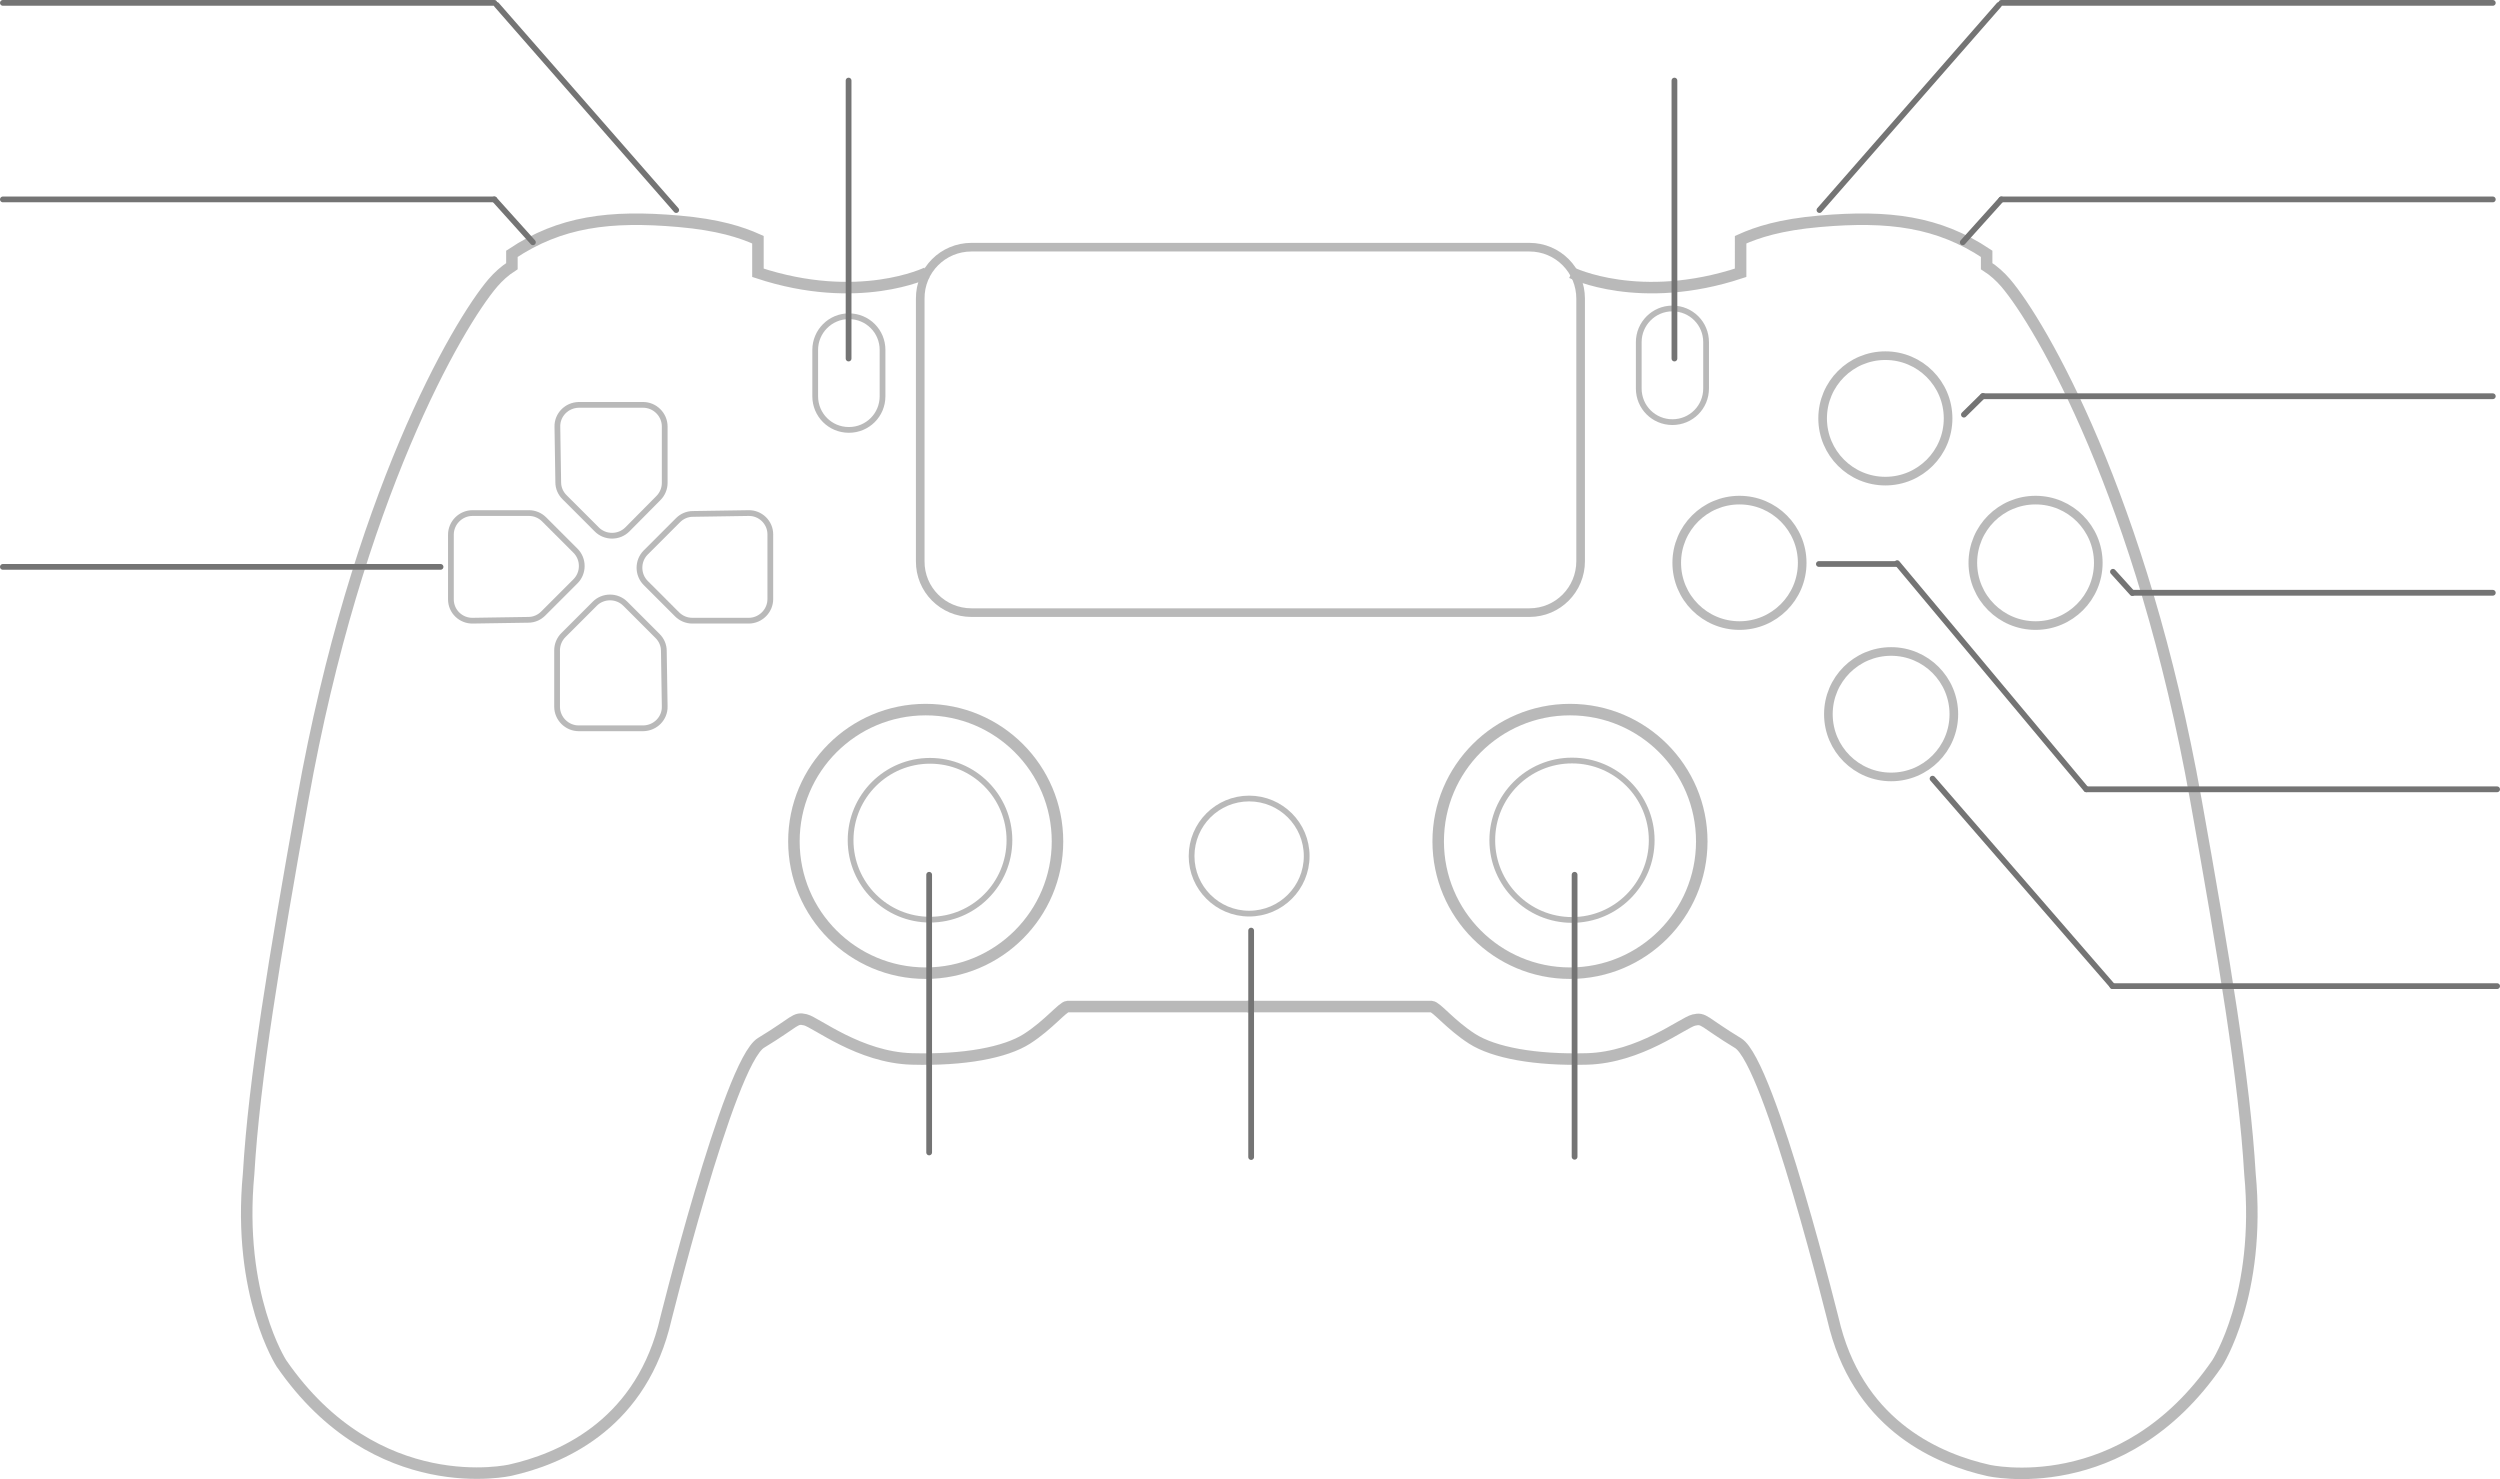 <?xml version="1.0" encoding="utf-8"?>
<!-- Generator: Adobe Illustrator 26.3.1, SVG Export Plug-In . SVG Version: 6.00 Build 0)  -->
<svg version="1.1" id="Layer_1" xmlns="http://www.w3.org/2000/svg" xmlns:xlink="http://www.w3.org/1999/xlink" x="0px" y="0px"
	 viewBox="0 0 868.8 514" style="enable-background:new 0 0 868.8 514;" xml:space="preserve">
<style type="text/css">
	.st0{fill:none;stroke:#747474;stroke-width:2;stroke-linecap:round;}
	.st1{opacity:0.5;}
	.st2{fill:none;stroke:#747474;stroke-width:4;}
	.st3{fill:none;stroke:#747474;stroke-width:3;}
	.st4{fill:none;stroke:#747474;stroke-width:2;}
	.st5{fill:none;}
</style>
<g id="Layer_2_00000097496210553772954770000012093511300866492585_">
	<g id="Layer_1-2">
		<g id="ps4_android">
			<path id="路径_4780" class="st0" d="M1,1h170.8"/>
			<path id="路径_4820" class="st0" d="M1,69.3h170.8"/>
			<path id="路径_4865" class="st0" d="M1,197h152.1"/>
			<path id="路径_4894_00000013184940780502961700000014303813344279000497_" class="st0" d="M270.1,296"/>
			<path id="路径_4894_00000017504210865169069830000017699973930485000372_" class="st0" d="M1,296"/>
			<path id="路径_3656" class="st0" d="M659.3,195.7l65.7,78.6"/>
			<path id="路径_3657" class="st0" d="M734.3,198.7l6.7,7.4"/>
			<path id="路径_4866" class="st0" d="M866.3,137.7H689.1"/>
			<path id="路径_4867" class="st0" d="M866.3,206H741.1"/>
			<path id="路径_4868" class="st0" d="M659.1,196h-27"/>
			<path id="路径_4895" class="st0" d="M867.8,274.3H725.1"/>
			<path id="路径_4896" class="st0" d="M867.8,342.7H734.1"/>
			<path id="路径_4869" class="st0" d="M682.5,144.1l6.6-6.5"/>
			<path id="路径_3658" class="st0" d="M671.6,270.6l62.5,72"/>
			<path id="路径_4821" class="st0" d="M185.2,84.2l-13.4-14.9"/>
			<path id="路径_4781" class="st0" d="M172.6,1.7L235,73"/>
			<path id="路径_4782" class="st0" d="M866.3,1H695.5"/>
			<path id="路径_4822" class="st0" d="M866.3,69.3H695.5"/>
			<path id="路径_4823" class="st0" d="M682.1,84.2l13.4-14.9"/>
			<path id="路径_4783" class="st0" d="M694.7,1.7L632.3,73"/>
			<path id="路径_4897" class="st0" d="M322.9,304v96.5"/>
			<path id="路径_4824" class="st0" d="M294.9,28v96.6"/>
			<path id="路径_4825" class="st0" d="M581.9,28v96.6"/>
			<path id="路径_4898" class="st0" d="M434.8,323.4v78.7"/>
			<path id="路径_4899" class="st0" d="M547.2,304v98"/>
			<path id="路径_4934_00000028290396629278709680000017707286295783229854_" class="st0" d="M697.1,410.7"/>
			<path id="路径_4934_00000083058795991008605930000003412791582934853814_" class="st0" d="M867.8,410.7"/>
			<path id="路径_3659_00000059269749574209402570000011115938241451306122_" class="st0" d="M697.6,410.6"/>
			<path id="路径_3659_00000060009886666316406710000007170877077051697029_" class="st0" d="M597.6,295.6"/>
			<g id="ps4pro">
				<g id="组_4415" class="st1">
					<g id="组_4404">
						<path id="路径_3" class="st2" d="M322.1,94.8c0,0-23.6,11.6-58.7,0V83.3c-5.8-2.6-13.7-5.2-27.5-6.4
							c-24-2.1-41.2,0.1-58,11.3v4.3c-2.5,1.6-4.7,3.6-6.6,5.8c-12.2,14.3-47.3,74.3-66.1,179.6c-9.7,54.2-16.9,97.4-18.8,130
							c-4,42.2,11.4,65.9,11.4,65.9c33,47.9,79.6,37.1,79.6,37.1c16.9-3.8,43.9-15,53.2-49.4c0,0,22.7-92.4,33.9-99.1
							c12.2-7.4,11.7-8.9,15.4-8s18.8,13.1,37,13.6s32.5-2.2,40-7s12.4-11.1,14.1-11.2c0.9,0,23.2,0,44.5,0l0,0h19.6"/>
						<path id="路径_3398" class="st3" d="M337.6,85.9h193.9c9.9,0,17.8,8,17.8,17.9c0,0,0,0,0,0V195c0,9.9-7.9,17.9-17.8,17.9
							c0,0,0,0,0,0H337.6c-9.9,0-17.9-8-17.8-17.9c0,0,0,0,0,0v-91.2C319.7,93.9,327.7,85.9,337.6,85.9
							C337.6,85.9,337.6,85.9,337.6,85.9z"/>
						<circle id="椭圆_5" class="st4" cx="323.2" cy="292" r="27.6"/>
						<circle id="椭圆_8" class="st4" cx="546.3" cy="292" r="27.7"/>
						<circle id="椭圆_9" class="st3" cx="655.2" cy="145.4" r="21.8"/>
						<circle id="椭圆_10" class="st3" cx="707.4" cy="195.6" r="21.8"/>
						<circle id="椭圆_11" class="st3" cx="657.2" cy="248.2" r="21.8"/>
						<circle id="椭圆_12" class="st3" cx="604.5" cy="195.6" r="21.8"/>
						<path id="路径_11" class="st4" d="M201.1,140.7h22.4c4.1,0,7.5,3.4,7.5,7.5v19.6c0,2-0.8,3.9-2.2,5.3L218,184
							c-2.9,2.9-7.7,2.9-10.6,0l-11.2-11.2c-1.4-1.4-2.2-3.2-2.2-5.2l-0.3-19.3C193.6,144.2,196.9,140.8,201.1,140.7L201.1,140.7z"
							/>
						<path id="路径_12" class="st4" d="M267.7,185.8v22.4c0,4.1-3.4,7.5-7.5,7.5h-19.6c-2,0-3.9-0.8-5.3-2.2l-10.9-10.9
							c-2.9-2.9-2.9-7.7,0-10.6c0,0,0,0,0,0l11.2-11.2c1.4-1.4,3.2-2.2,5.2-2.2l19.3-0.3c4.1-0.1,7.6,3.2,7.6,7.4c0,0,0,0,0,0V185.8
							z"/>
						<path id="路径_13" class="st4" d="M156.7,208.2v-22.4c0-4.1,3.4-7.5,7.5-7.5h19.6c2,0,3.9,0.8,5.3,2.2l10.9,10.9
							c2.9,2.9,2.9,7.7,0,10.6c0,0,0,0,0,0l-11.2,11.2c-1.4,1.4-3.2,2.2-5.2,2.2l-19.3,0.3c-4.1,0.1-7.6-3.2-7.6-7.4c0,0,0,0,0,0
							V208.2z"/>
						<path id="路径_14" class="st4" d="M223.5,253.1h-22.4c-4.1,0-7.5-3.4-7.5-7.5V226c0-2,0.8-3.9,2.2-5.3l10.9-10.9
							c2.9-2.9,7.7-2.9,10.6,0l11.2,11.2c1.4,1.4,2.2,3.2,2.2,5.2l0.3,19.3c0.1,4.1-3.2,7.5-7.4,7.6L223.5,253.1z"/>
						<path id="矩形_23" class="st4" d="M581.2,107.2L581.2,107.2c6.5,0,11.7,5.2,11.7,11.7c0,0,0,0,0,0V135
							c0,6.5-5.2,11.7-11.7,11.7l0,0l0,0c-6.5,0-11.7-5.2-11.7-11.7c0,0,0,0,0,0v-16.1C569.5,112.5,574.7,107.2,581.2,107.2
							C581.2,107.2,581.2,107.2,581.2,107.2z"/>
						<path id="路径_3404" class="st2" d="M546.2,94.8c0,0,23.6,11.6,58.7,0V83.3c5.8-2.6,13.7-5.2,27.5-6.4
							c24-2.1,41.2,0.1,58,11.3v4.3c2.5,1.6,4.7,3.6,6.6,5.8c12.2,14.3,47.3,74.3,66.1,179.6c9.7,54.2,16.9,97.4,18.8,130
							c4,42.2-11.4,65.9-11.4,65.9C737.6,521.7,691,511,691,511c-16.9-3.8-43.9-15-53.2-49.4c0,0-22.7-92.4-33.8-99.1
							c-12.2-7.4-11.7-8.9-15.4-8s-18.8,13-37,13.5s-32.5-2.2-40-7s-12.4-11.1-14.1-11.2c-0.9,0-23.2,0-44.5,0l0,0h-19.6"/>
						<circle id="椭圆_2218" class="st4" cx="434.1" cy="297.5" r="20"/>
						<path id="矩形_742" class="st4" d="M295,109.9L295,109.9c6.5,0,11.7,5.2,11.7,11.7c0,0,0,0,0,0v16.1
							c0,6.5-5.2,11.7-11.7,11.7l0,0l0,0c-6.5,0-11.7-5.2-11.7-11.7c0,0,0,0,0,0v-16.1C283.3,115.2,288.5,109.9,295,109.9z"/>
					</g>
					<g id="椭圆_2190">
						<circle class="st5" cx="321.7" cy="292.4" r="47.8"/>
						<circle class="st2" cx="321.7" cy="292.4" r="45.8"/>
					</g>
					<g id="椭圆_2209">
						<circle class="st5" cx="545.6" cy="292.4" r="47.8"/>
						<circle class="st2" cx="545.6" cy="292.4" r="45.8"/>
					</g>
				</g>
			</g>
		</g>
	</g>
</g>
</svg>
